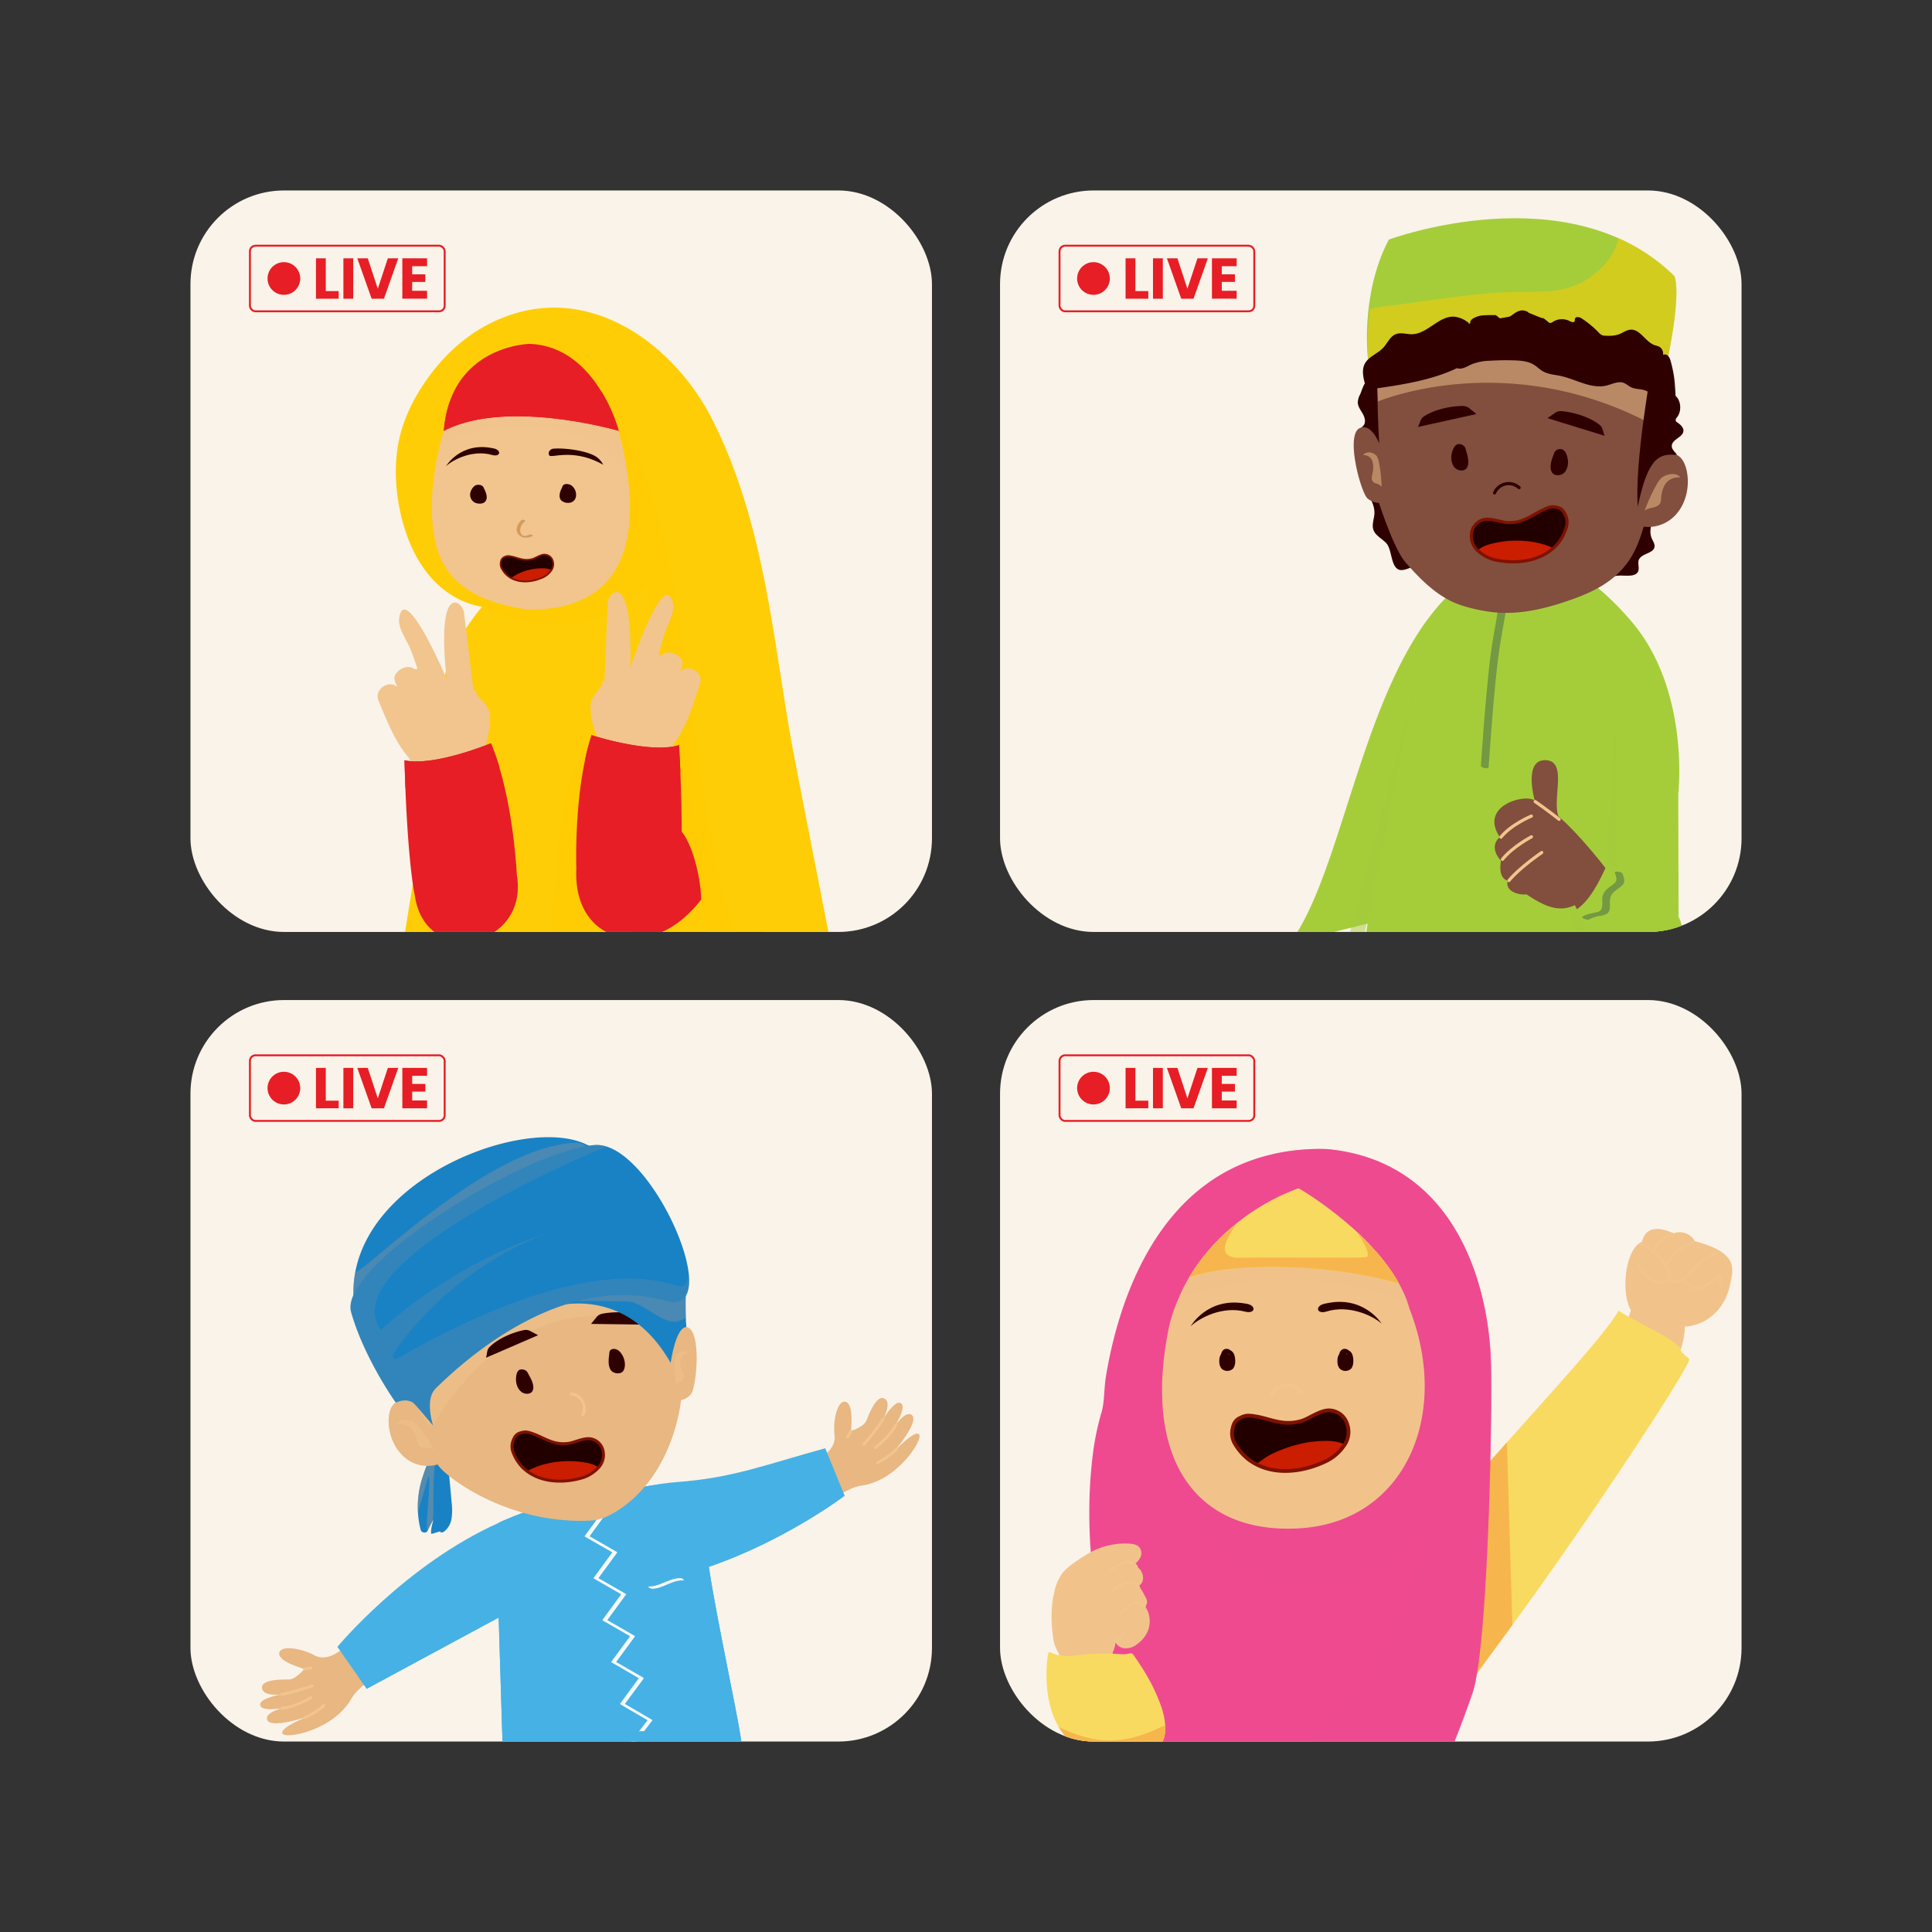 <svg xmlns="http://www.w3.org/2000/svg" xmlns:xlink="http://www.w3.org/1999/xlink" viewBox="0 0 1000 1000"><rect x="0" y="0" width="1000" height="1000" fill="#333333" stroke="none"/><defs><clipPath id="clip-path"><rect x="98.58" y="98.58" width="383.8" height="383.8" rx="48.48" style="fill:none"/></clipPath><clipPath id="clip-path-2"><rect x="517.62" y="517.62" width="383.8" height="383.8" rx="48.48" style="fill:none"/></clipPath><clipPath id="clip-path-3"><rect x="517.62" y="98.58" width="383.8" height="383.8" rx="48.48" style="fill:none"/></clipPath><clipPath id="clip-path-4"><path d="M860.84,196.61s-71.2-42.1-152.64-9.11c0,0-3.44-34.77,11.95-64,0,0,92.16-34.26,146.58,19.44C870.81,155.27,860.84,196.61,860.84,196.61Z" style="fill:none"/></clipPath><clipPath id="clip-path-5"><rect x="98.58" y="517.62" width="383.8" height="383.8" rx="48.48" style="fill:none"/></clipPath></defs><title>Design</title><g style="isolation:isolate"><g id="Layer_2" data-name="Layer 2"><rect x="98.58" y="98.58" width="383.8" height="383.8" rx="48.48" style="fill:#faf3e9"/><rect x="129.36" y="127.18" width="100.8" height="33.95" rx="2.89" style="fill:none;stroke:#e71e25;stroke-linecap:round;stroke-linejoin:round"/><path d="M168.63,150.67h6.67v3.93H163.54V133.7h5.09Z" style="fill:#e71e25"/><path d="M182.83,133.7v20.9h-5.09V133.7Z" style="fill:#e71e25"/><path d="M206.14,133.7l-7.41,20.9h-6.37l-7.42-20.9h5.42l5.18,15.78,5.21-15.78Z" style="fill:#e71e25"/><path d="M213.34,137.78V142h6.82v3.93h-6.82v4.58h7.71v4.08h-12.8V133.7h12.8v4.08Z" style="fill:#e71e25"/><circle cx="146.94" cy="144.15" r="8.46" style="fill:#e71e25"/><g style="clip-path:url(#clip-path)"><polygon points="396.87 484.27 381 461.57 333.86 484.27 396.87 484.27" style="fill:#1982c4"/><path d="M226.85,302.78a45.38,45.38,0,0,0,22.71,11.3S229,336.45,227.68,364.53c-.58,12.66-9.61,64.93-18.32,119.74h219.8c-8.81-45-18.68-95.13-20.55-106.19-9.11-54-14.13-108.81-39.22-159.55a121,121,0,0,0-12.46-20.06c-14.78-19.34-35.44-34.42-58.6-38.27-14-2.36-28.92-.54-44,6.86-15.47,7.6-27.91,20.12-37,34.79a85.43,85.43,0,0,0-9.53,20.84c-4,13.83-3.63,28.67-.53,42.73S216.39,293.11,226.85,302.78Z" style="fill:#ffcd05"/><path d="M381.83,484.27c-15.9-32.21-26.65-151.18-36.75-200.44-15.28-74.51-50.19-87.39-36.22-74.88s15.57,34.18,15.23,71.88-81,24.94-81,24.94l-7,3.59a43.72,43.72,0,0,0,13.49,4.72s49.74,27.61,85.6-10.81l12.37,99.11c-.42-.4-32.3-12.35-32.75-12.76-27.26-25.24-29,94.65-29,94.65l32.54-.06s14.93-103.7,40.87-41l7.05,41.07Z" style="fill:#ffcd05;opacity:0.5;mix-blend-mode:multiply"/><path d="M275,315.44a27.23,27.23,0,0,1-4.61-.38C234,308.94,226.06,291.45,224,272.18c-1.7-15.87,1.43-32.53,3.7-41.82,1.13-4.57,2-7.37,2-7.37,24.82-17.57,53.38-22.7,89.35-3.7A174.11,174.11,0,0,1,325.72,254C327.87,282.57,320.54,315.32,275,315.44Z" style="fill:#f1c58d"/><path d="M325.72,254c-1.15-10.14-2.08-15.26-17.53-24.75-21.38-13.11-66.7-8.55-80.51,1.1,1.13-4.57,2-7.37,2-7.37,24.82-17.57,53.38-22.7,89.35-3.7A174.11,174.11,0,0,1,325.72,254Z" style="fill:#f1c58d;opacity:0.5;mix-blend-mode:multiply"/><path d="M320.24,223s-57.81-16.94-90.5,0a60.18,60.18,0,0,1,3-15c10.29-29.51,41.35-30,41.35-30,18.17.65,29.92,12.83,37,24.37l.1.12A83,83,0,0,1,320.24,223Z" style="fill:#e71e25"/><path d="M290.84,252.48c-.93,1.86-2,4.77-.31,6.56a5.34,5.34,0,0,0,5.11,1c4-1.5,2.86-7.52-.47-9.1-1.16-.55-3.19-.73-3.93.58a7.28,7.28,0,0,0,.17,6.28c.7,1.1,2.53,2.11,3.79,1.26,1.95-1.33,1.16-4.48.1-6-.29-.42-2.76-1.15-2.75-.27l.05,4.22c0,.87,2.78,1.13,2.77.43l0-4.22-2.75-.28c1,1.45,1.72,4.13,0,5.44l1-.24-.35,0,1.33.35c-1.57-1-1.13-3.78-.86-5.28a12,12,0,0,0,.41-1.31l-.58-.12.38.41a9.63,9.63,0,0,1,1.41,2.47,4,4,0,0,1-.07,2.3,3.69,3.69,0,0,1-.78,1.34c-.33.3-1.17.8-1.63.43-.65-.53-.46-2.28-.31-3a11.14,11.14,0,0,1,1.07-2.74c.27-.53-2.36-1.26-2.78-.43Z" style="fill:#2e0000"/><path d="M247.91,253.22c.65,1.29,2.13,4.49.64,5.77-1.92,1.65-2.67-2.44-2.32-3.69A6.29,6.29,0,0,1,247.5,253a3.51,3.51,0,0,1,.37-.41c.34-.25.23-.38-.36-.38a6,6,0,0,0,.33,1.36,10.45,10.45,0,0,1,.17,2.62c0,.52-.38,2.36-1,2.42l1.88.4c-1.64-1.24-.89-3.91,0-5.28l-2.72-.44,0,4.22c0,.84,2.77,1,2.78.3l0-4.22c0-.8-2.35-1-2.72-.44-1.15,1.68-1.75,4.42,0,6a2.64,2.64,0,0,0,4-.77,7.66,7.66,0,0,0,.12-6c-.58-1.4-2.73-1.72-4-1.24-1.59.6-2.8,2.82-3,4.44a4.65,4.65,0,0,0,2.47,4.59c1.48.71,4.08.81,5.28-.51,1.64-1.81.47-4.73-.44-6.55-.37-.73-3.06-.69-2.72,0Z" style="fill:#2e0000"/><path d="M312.22,240.56a11.13,11.13,0,0,0-3.49-4.06c-4.83-3.31-16.75-4.78-22.43-4.25-1.32.12-3,1.75-2,3.44S296.64,231.76,312.22,240.56Z" style="fill:#2e0000"/><path d="M230.82,241.31s7.51-12.67,24-9.35c5.06.67,4.42,4.82-.16,3.52C245,232.71,234.85,237.59,230.82,241.31Z" style="fill:#2e0000"/><path d="M270.12,269.1c-2.24,1.8-3.88,5.15-1.62,7.65,1.91,2.1,5,1.81,7.32.62.37-.19-1.16-1-1.68-.73-1.1.57-2.6,1.14-3.78.4a3.4,3.4,0,0,1-1.11-2.72,5.88,5.88,0,0,1,2.55-4.49c.39-.32-1.24-1.09-1.68-.73Z" style="fill:#d39b5e"/><path d="M285.46,295.07a1.91,1.91,0,0,1-.28.4,14.08,14.08,0,0,1-4.34,3.5,17.11,17.11,0,0,1-4.29,1.61,15.24,15.24,0,0,1-2.4.34h-.07c-3.46.13-6.69-.07-9.81-1.56a9.28,9.28,0,0,1-4.53-5,5.26,5.26,0,0,1-.52-3.41,2.94,2.94,0,0,1,1.81-2.39,5,5,0,0,1,4.08-.41c3.18.73,6.55,2.58,10.34,1.21,2-.71,4-2.22,6.25-2.31a4.54,4.54,0,0,1,4.37,3.23C286.72,292,286.19,293.5,285.46,295.07Z" style="fill:#200"/><path d="M285.41,295.09c.14.07-.16.26-.25.39a13.82,13.82,0,0,1-4.32,3.49,17.71,17.71,0,0,1-4.3,1.62c-.26.07-.45.05-.77.11s-1.34.17-1.56.21l-.12,0a21.23,21.23,0,0,1-9.84-1.53,2.85,2.85,0,0,0,.35-.17,24.25,24.25,0,0,1,4-2.43,28.77,28.77,0,0,1,13.25-2.61A9.5,9.5,0,0,1,285.41,295.09Z" style="fill:#cb1d00"/><path d="M261.07,288.33a3.21,3.21,0,0,0-1.84,2.62,4.78,4.78,0,0,0,.54,3.43c4.2,7.43,13.31,8,21,4.59a10.74,10.74,0,0,0,4.41-3.53,5.47,5.47,0,0,0,.92-5.13,4.53,4.53,0,0,0-4.33-3.25c-2.1.05-4.54,1.83-6.19,2.29-4.23,1.19-7.08-.47-10.41-1.2C263,287.68,262.37,287.72,261.07,288.33Z" style="fill:none;stroke:#7e1200;stroke-miterlimit:10;stroke-width:0.868px"/><path d="M351.78,348.09c.83-1.83,1.64-3.67,1.4-5.72-1.06-3-4.8-5.05-8-4.58a5.45,5.45,0,0,0-2.82,1.29c-.27.5-.51,1-.73,1.52-.21-.72-.41-1.44-.59-2.16.77-3,1.58-6,2.39-8.94,1.46-5.31,6.06-11.95,4.83-17.35-4.19-18.33-20.54,28.69-22,33.59,1.51-53.2-12.19-38.9-11.69-33.24-.43,8.41-.71,16.84-1.06,25.24-.19,4.66-.4,9.31-.66,13.94,0,.28,0,.55,0,.83-1.57,3.32-4.86,6-6.38,9.45a8.85,8.85,0,0,0-.82,3.72c.23,7.21,2,15,6.7,20.67l.3.35.51,1.58a2.29,2.29,0,0,0,1.62,1.34l.22,0,1,.11,4.1.47,11,1.26.23,0,9.69,1.11h0a6.78,6.78,0,0,0,6-2.52,28.49,28.49,0,0,0,1.51-4.12c.1-.35.19-.71.28-1.07,6.84-9.08,10.12-20.74,13.65-31.5C364,347.09,355,343.22,351.78,348.09Z" style="fill:#f1c58d"/><path d="M312.11,353.51s24.06-10.51,24.68-4.45-11.11,13.76-20.8,18.2" style="fill:none;stroke:#f1c58d;stroke-linecap:round;stroke-linejoin:round;stroke-width:1.475px;mix-blend-mode:multiply"/><path d="M333.27,357.78s3.41,18.92,18.53-10" style="fill:none;stroke:#f1c58d;stroke-linecap:round;stroke-linejoin:round;stroke-width:1.475px;mix-blend-mode:multiply"/><path d="M337.88,349.06a80,80,0,0,0,4.12-9.18" style="fill:none;stroke:#f1c58d;stroke-linecap:round;stroke-linejoin:round;stroke-width:1.475px;mix-blend-mode:multiply"/><path d="M343.6,363.8s3,15.5,17.6-11.75" style="fill:none;stroke:#f1c58d;stroke-linecap:round;stroke-linejoin:round;stroke-width:1.475px;mix-blend-mode:multiply"/><path d="M320.24,223s-57.81-16.94-90.5,0a60.18,60.18,0,0,1,3-15c3.8,1.25,11.71,2.43,27.84,2.67,52.35.82,50.52-8.27,50.52-8.27l.1.12A83,83,0,0,1,320.24,223Z" style="fill:#e71e25;mix-blend-mode:multiply"/><path d="M362.93,465.52s-13.78,19.43-31.32,19.1,20.55-54.95,20.55-54.95,4,3.83,7.34,15.24A85.56,85.56,0,0,1,362.93,465.52Z" style="fill:#ff595e"/><path d="M362.93,465.52s-13.78,19.43-31.32,19.1,20.55-54.95,20.55-54.95,4,3.83,7.34,15.24A85.56,85.56,0,0,1,362.93,465.52Z" style="fill:#e71e25;mix-blend-mode:multiply"/><path d="M351.81,455.69c0,40.73-55.81,40.15-53.49-6.11,0,0-1.11-29.74,4.47-56.13a116.06,116.06,0,0,1,3.41-12.94s30.23,9.84,45.28,5.17c.27,5,.48,9.76.68,14.16C353.89,442.33,351.81,455.69,351.81,455.69Z" style="fill:#e71e25"/><path d="M352.16,399.84c-16.92,5.37-40.42-2.78-49.37-6.39a116.06,116.06,0,0,1,3.41-12.94s30.23,9.84,45.28,5.17C351.75,390.72,352,395.44,352.16,399.84Z" style="fill:#e71e25;mix-blend-mode:multiply"/><path d="M195.75,362.24c4.38,10.43,8.6,21.79,16.14,30.3.12.35.24.7.37,1a28.76,28.76,0,0,0,1.83,4,6.8,6.8,0,0,0,6.23,2h0l9.56-1.88.23,0,10.91-2.14,4.05-.8.95-.19a.79.79,0,0,0,.22-.06,2.24,2.24,0,0,0,1.5-1.46l.39-1.62.27-.37c4.23-6,5.37-13.94,5-21.14a8.71,8.71,0,0,0-1.11-3.64c-1.8-3.3-5.29-5.73-7.12-8.91,0-.27-.07-.55-.11-.82-.63-4.6-1.21-9.22-1.78-13.85-1-8.34-2-16.72-3.08-25.07.05-5.68-14.76-18.84-9,34.08-1.81-4.78-21.89-50.33-24.59-31.72-.79,5.48,4.32,11.73,6.21,16.91,1.05,2.9,2.1,5.8,3.1,8.71-.12.74-.26,1.47-.41,2.2a15.34,15.34,0,0,0-.86-1.45,5.31,5.31,0,0,0-2.91-1.06c-3.23-.21-6.79,2.12-7.61,5.21-.07,2.06.89,3.82,1.86,5.59C202.43,351.46,193.77,356.05,195.75,362.24Z" style="fill:#f1c58d"/><path d="M246,358.27s-24.83-8.54-25-2.46,12.18,12.83,22.2,16.47" style="fill:none;stroke:#f1c58d;stroke-linecap:round;stroke-linejoin:round;stroke-width:1.475px;mix-blend-mode:multiply"/><path d="M225.29,364.22s-.52,20.42-19.27-8.51" style="fill:none;stroke:#f1c58d;stroke-linecap:round;stroke-linejoin:round;stroke-width:1.475px;mix-blend-mode:multiply"/><path d="M220,355.9a78.85,78.85,0,0,1-4.85-8.82" style="fill:none;stroke:#f1c58d;stroke-linecap:round;stroke-linejoin:round;stroke-width:1.475px;mix-blend-mode:multiply"/><path d="M215.48,371.05s-3.94,20-18.49-10.29" style="fill:none;stroke:#f1c58d;stroke-linecap:round;stroke-linejoin:round;stroke-width:1.475px;mix-blend-mode:multiply"/><path d="M214.68,463.3c5.32,38.6,59.3,27.35,52.83-10.38,0,0-1.29-29.73-9-55.59a112.87,112.87,0,0,0-4.44-12.62s-29.34,12.23-44.72,8.79c.14,5.05.31,9.76.46,14.17C211.53,450.16,214.68,463.3,214.68,463.3Z" style="fill:#e71e25"/><path d="M209.84,407.67c17.3,4,40.07-6,48.7-10.34a112.87,112.87,0,0,0-4.44-12.62s-29.34,12.23-44.72,8.79C209.52,398.55,209.69,403.26,209.84,407.67Z" style="fill:#e71e25;mix-blend-mode:multiply"/></g><rect x="517.62" y="98.58" width="383.8" height="383.8" rx="48.48" style="fill:#faf3e9"/><rect x="548.41" y="127.18" width="100.8" height="33.95" rx="2.89" style="fill:none;stroke:#e71e25;stroke-linecap:round;stroke-linejoin:round"/><path d="M587.68,150.67h6.67v3.93H582.59V133.7h5.09Z" style="fill:#e71e25"/><path d="M601.88,133.7v20.9h-5.09V133.7Z" style="fill:#e71e25"/><path d="M625.18,133.7l-7.41,20.9H611.4L604,133.7h5.42l5.18,15.78,5.21-15.78Z" style="fill:#e71e25"/><path d="M632.39,137.78V142h6.81v3.93h-6.81v4.58h7.71v4.08H627.3V133.7h12.8v4.08Z" style="fill:#e71e25"/><circle cx="565.98" cy="144.15" r="8.46" style="fill:#e71e25"/><rect x="517.62" y="517.62" width="383.8" height="383.8" rx="48.48" style="fill:#faf3e9"/><rect x="548.41" y="546.22" width="100.8" height="33.95" rx="2.89" style="fill:none;stroke:#e71e25;stroke-linecap:round;stroke-linejoin:round"/><path d="M587.68,569.71h6.67v3.93H582.59V552.75h5.09Z" style="fill:#e71e25"/><path d="M601.88,552.75v20.89h-5.09V552.75Z" style="fill:#e71e25"/><path d="M625.18,552.75l-7.41,20.89H611.4L604,552.75h5.42l5.18,15.77,5.21-15.77Z" style="fill:#e71e25"/><path d="M632.39,556.83v4.22h6.81V565h-6.81v4.59h7.71v4.07H627.3V552.75h12.8v4.08Z" style="fill:#e71e25"/><circle cx="565.98" cy="563.2" r="8.46" style="fill:#e71e25"/><rect x="98.58" y="517.62" width="383.8" height="383.8" rx="48.48" style="fill:#faf3e9"/><rect x="129.36" y="546.22" width="100.8" height="33.95" rx="2.89" style="fill:none;stroke:#e71e25;stroke-linecap:round;stroke-linejoin:round"/><path d="M168.63,569.71h6.67v3.93H163.54V552.75h5.09Z" style="fill:#e71e25"/><path d="M182.83,552.75v20.89h-5.09V552.75Z" style="fill:#e71e25"/><path d="M206.14,552.75l-7.41,20.89h-6.37l-7.42-20.89h5.42l5.18,15.77,5.21-15.77Z" style="fill:#e71e25"/><path d="M213.34,556.83v4.22h6.82V565h-6.82v4.59h7.71v4.07h-12.8V552.75h12.8v4.08Z" style="fill:#e71e25"/><circle cx="146.94" cy="563.2" r="8.46" style="fill:#e71e25"/><path d="M227.32,719.37l-1.49,1.46a3,3,0,0,0-1,1s0,0,0,0c-4.9,5.61-1.18,17.6-.89,18.54-1-1-7.81-9.35-9.95-11.42Z" style="fill:#919598"/><g style="clip-path:url(#clip-path-2)"><path d="M877.21,642.42a8.82,8.82,0,0,0-11.08-4s-13.48-7.48-16.26,4.38c-8.59,3.29-11.13,26-5.72,35.48-3.9,11.45-15.25,43.28-24.9,55.5-11.86,15,12.39,27.52,12.39,27.52s40.06-48,40.47-74.69c11.53-.52,21-9.53,23.35-21.63C897,657.25,900.67,648.57,877.21,642.42Z" style="fill:#f1c38b"/><path d="M855.31,648.21a32.83,32.83,0,0,1,4.52-5.86,20.61,20.61,0,0,1,5.59-3.68" style="fill:none;stroke:#f1c58d;stroke-linecap:round;stroke-linejoin:round;stroke-width:1.475px;mix-blend-mode:multiply"/><path d="M849.52,643.79a32.62,32.62,0,0,1,6.18,4.09c1.45,1.15,10.72,9.76,8.21,13.91,0,0-7.75,7.49-15.8-7.21" style="fill:none;stroke:#f1c58d;stroke-linecap:round;stroke-linejoin:round;stroke-width:1.475px;mix-blend-mode:multiply"/><path d="M862.9,654a33.48,33.48,0,0,1,4.52-5.87c1.26-1.36,7.46-4.53,9.14-5.3" style="fill:none;stroke:#f1c58d;stroke-linecap:round;stroke-linejoin:round;stroke-width:1.475px;mix-blend-mode:multiply"/><path d="M863.91,661.79c6.85,5.15,12.59-5.11,14.46-7.14,1.26-1.36,8.52-5.42,10.21-6.19" style="fill:none;stroke:#f1c58d;stroke-linecap:round;stroke-linejoin:round;stroke-width:1.475px;mix-blend-mode:multiply"/><path d="M890.85,665.82a15.66,15.66,0,0,0-.23-3.06,5.1,5.1,0,0,0-1.41-2.68s-9.7,12.48-17.21,3.21" style="fill:none;stroke:#f1c58d;stroke-linecap:round;stroke-linejoin:round;stroke-width:1.475px;mix-blend-mode:multiply"/><path d="M782.8,841.08C770,858.6,758.62,874,751.24,884c-5.15,7-8.37,11.35-8.83,12-1.29,1.88-4.92-1.42-8.89-8-10.67-17.74-23.72-59.37,0-88.38,9.86-12,27.86-32.14,46.47-53.07,26.51-29.86,50.69-55.93,57.82-68.16,5,3.7,22.45,11.9,27.3,15.51,9.26,6.9.39,2.06,9.21,9.52C876.33,705.09,822.1,787.52,782.8,841.08Z" style="fill:#f9da60"/><path d="M782.8,841.08C770,858.6,758.62,874,751.24,884l-17.72,4c-10.67-17.74-23.72-59.37,0-88.38,9.86-12,27.86-32.14,46.47-53.07Z" style="fill:#f7b64d"/><path d="M762.12,876.44c-67.51,194.67-135.3,90.35-163.83,29.47-8.94-19.09-14-33.92-14-33.92-19-27.81-23-78.67-19.14-114.82.05-.65.12-1.3.22-1.93a136.79,136.79,0,0,1,4.71-24c1.68-5.41,1.25-12.17,2.4-19.16,7-41.83,28.15-101.73,86.54-114.75a111.1,111.1,0,0,1,28-2.55c62.45,5.94,82.35,63.36,84.59,107.2l0,.53C772.68,724.5,770.44,852.45,762.12,876.44Z" style="fill:#ef4a90"/><path d="M762.12,876.44c-67.51,194.67-135.3,90.35-163.83,29.47a102,102,0,0,1,12.26,4.63C700.3,950.3,740.85,791,740.85,791s-86.41,88-134.24-36c0-.65.19-9.76.28-10.38C696.36,840.38,716.94,752,716.94,752,751,728.25,684.7,632.05,659,597.3a111.1,111.1,0,0,1,28-2.55c62.45,5.94,82.35,63.36,84.59,107.2l0,.53C772.68,724.5,770.44,852.45,762.12,876.44Z" style="fill:#ef4a90;opacity:0.5;mix-blend-mode:multiply"/><path d="M673.43,791c-54,3.7-82.58-35.35-68.29-104.51a73.24,73.24,0,0,1,2.93-9.68c.76-2,1.56-4,2.48-5.94a85.29,85.29,0,0,1,4.92-9.58,96.27,96.27,0,0,1,5.36-8.1,105.38,105.38,0,0,1,19.45-20.08c.07,0,.07,0,.07,0a112.1,112.1,0,0,1,31.78-17.94,1.42,1.42,0,0,1,.39.2,4.52,4.52,0,0,1,.6.36,6.71,6.71,0,0,1,.82.43,197,197,0,0,1,28,21.21c3.21,3,6.44,6.24,9.52,9.68,1.75,1.91,3.43,3.93,5,6a88.21,88.21,0,0,1,7.6,11.33,60.44,60.44,0,0,1,4.42,9.71c.4,1,.73,2.08,1,3.14,0,.06.06.1.06.16C751,732.06,727.43,787.26,673.43,791Z" style="fill:#f1c38b"/><path d="M728.54,674c-67.8-23.6-102-4.33-118-3.2a85.29,85.29,0,0,1,4.92-9.58,96.27,96.27,0,0,1,5.36-8.1L711.47,647c1.75,1.91,3.43,3.93,5,6a88.21,88.21,0,0,1,7.6,11.33A60.44,60.44,0,0,1,728.54,674Z" style="fill:#f1c38b;opacity:0.5;mix-blend-mode:multiply"/><path d="M724.11,664.32c-37.6-10.73-87.41-10.94-108.65-3.06a102.75,102.75,0,0,1,24.83-28.17.06.06,0,0,0,.05-.06,112.42,112.42,0,0,1,31.77-17.94,2.3,2.3,0,0,1,.43.21c.16.1.37.2.58.35a6.18,6.18,0,0,1,.81.46,191.61,191.61,0,0,1,28,21.19A134.46,134.46,0,0,1,716.52,653,84.71,84.71,0,0,1,724.11,664.32Z" style="fill:#f9da60"/><path d="M724.11,664.32c-37.6-10.73-87.41-10.94-108.65-3.06a102.75,102.75,0,0,1,24.83-28.17C635.8,639.73,628,651.2,641.92,651c20.94-.28,59.24.22,65.09-.29,2.64-.23-.41-7-5-13.45A134.46,134.46,0,0,1,716.52,653,84.71,84.71,0,0,1,724.11,664.32Z" style="fill:#f7b64d"/><path d="M616.29,686.48s8.57-15.25,28.28-11.76c6,.65,5.37,5.6-.1,4.18C632.86,675.89,621,682,616.29,686.48Z" style="fill:#2e0000"/><path d="M715.13,685.09s-9.27-14.83-28.8-10.43c-6,.92-5.1,5.84.29,4.17C698.08,675.28,710.24,680.78,715.13,685.09Z" style="fill:#2e0000"/><path d="M696.19,747.6a5.69,5.69,0,0,1-.61.9,31.16,31.16,0,0,1-9.42,8,38.76,38.76,0,0,1-9.43,3.8,35.62,35.62,0,0,1-5.31.87l-.15,0c-7.64.45-14.81.16-21.79-3-5.22-2.34-8-6.16-10.29-10.85-1.12-2.31-1.93-5.1-1.33-7.53s1-4,3.88-5.38,4.42-2.07,9-1.12c7.08,1.45,14.64,5.39,23,2.16,4.32-1.68,8.79-5.13,13.74-5.44s8.32,3.12,9.84,6.92S697.71,744.09,696.19,747.6Z" style="fill:#200"/><path d="M696.06,747.64c.33.15-.33.59-.53.88a30.35,30.35,0,0,1-9.38,8,38.3,38.3,0,0,1-9.44,3.81c-.58.17-1,.13-1.7.28s-3,.46-3.44.55l-.26,0c-7.82.61-14.68,0-21.87-2.87a6.61,6.61,0,0,0,.75-.4c2.91-2,5.26-4,8.65-5.58,9.19-4.24,18.74-6.8,29.21-6.47A21.33,21.33,0,0,1,696.06,747.64Z" style="fill:#cb1d00"/><path d="M641.81,733.92c-2.85,1.41-3.41,3.46-3.93,5.91a10.54,10.54,0,0,0,1.37,7.57c9.67,16.23,29.89,17,46.65,9.09a23.83,23.83,0,0,0,9.59-8A12.15,12.15,0,0,0,697.27,737a10,10,0,0,0-9.77-7c-4.64.22-10,4.28-13.59,5.39-9.3,2.85-15.69-.69-23.11-2.13C646,732.4,644.66,732.52,641.81,733.92Z" style="fill:none;stroke:#7e1200;stroke-miterlimit:10;stroke-width:1.923px"/><path d="M673.43,720.56a9,9,0,0,0-7.94-3.65A10,10,0,0,0,658,722" style="fill:none;stroke:#f1c58d;stroke-linecap:round;stroke-linejoin:round;stroke-width:2.11px;mix-blend-mode:multiply"/><path d="M592.48,831.56c1.35-.75,1.55-2.72.84-4.08s-2.8-5.7-4.09-6.54c4.45-2.47,2.28-9.57-2.65-10.91a9.31,9.31,0,0,0,3.72-4,5,5,0,0,0-.64-5.23c-1.23-1.35-3.21-1.68-5-1.8A37.82,37.82,0,0,0,565,803.14a72.25,72.25,0,0,0-6.92,4.27c-3.06,2.05-6.17,4.18-8.37,7.13a24.44,24.44,0,0,0-3.78,8.55c-2.16,8.33-2,17.13-.66,25.65.64,4.16,2.88,6.83,4.13,10.54,1.37,4.08.6,11.41,3.38,15.54,7.83,11.7,27.76,8.21,33.37,4.11-1.06-3.83-8.62-19.89-10.28-23.49a16.57,16.57,0,0,0,1.53-5.31h0c2.38,4.22,7.64,3.32,10.26,1.56C599.12,844,594.39,832.77,592.48,831.56Z" style="fill:#f1c38b"/><path d="M592.48,831.56c-4.43-6.07-10.65,2.48-12.74,3.71" style="fill:none;stroke:#f1c58d;stroke-linecap:round;stroke-linejoin:round;stroke-width:1.292px;mix-blend-mode:multiply"/><path d="M581.33,845.55c-1,3.27-2.53,3.29-4.64,4" style="fill:none;stroke:#f1c58d;stroke-linecap:round;stroke-linejoin:round;stroke-width:1.292px;mix-blend-mode:multiply"/><path d="M589.43,821.44c-4.42-6.07-11.85,1.07-13.94,2.29" style="fill:none;stroke:#f1c58d;stroke-linecap:round;stroke-linejoin:round;stroke-width:1.292px;mix-blend-mode:multiply"/><path d="M588.31,810.86c-4.43-6.06-11.86,1.08-13.95,2.3" style="fill:none;stroke:#f1c58d;stroke-linecap:round;stroke-linejoin:round;stroke-width:1.292px;mix-blend-mode:multiply"/><path d="M601.51,902.08c-3.87,7.5-13.68,8.61-21.18,8.46-17.25-.31-27-7.54-32.35-16.68v0c-9.57-16.23-5.43-38.39-5.43-38.39l.84-.41a18.5,18.5,0,0,0,9.52,2.09c3.29,0,6.56-.6,9.83-.91a129.84,129.84,0,0,1,17.31-.05,24.12,24.12,0,0,0,2.69,0c.84-.05,1.82-.46,2.62-.44s.72.12,1.18.65.81,1.16,1.2,1.71c1.25,1.78,2.43,3.61,3.58,5.43a96.08,96.08,0,0,1,9.54,19.21,40.84,40.84,0,0,1,2.26,10.12A17,17,0,0,1,601.51,902.08Z" style="fill:#f9da60"/><path d="M694.76,699.45c-.16,3-.61,5.92.46,8.78.22.59,1.63.82,2.13.57,2.79-1.4,3-5.52,2-8.13-.9-2.36-4.15-3.69-5.66-1.1-1,1.8-1.66,6.06.65,7.19,2.53,1.25,3.88-.74,3.79-3.09-.09-2.06-1.37-3.85-3.66-3.45-1.7.29-2.14,2.29-2.22,3.76-.09,1.72.24,3.86,1.78,4.9a4.3,4.3,0,0,0,5.26-.41c1.54-1.73,1.41-5.25.7-7.28a4.1,4.1,0,0,0-5.52-2.4c-.79.3,1.33,1.13,1.93.9,2-.78,1.94,6.87.53,8.2a2.27,2.27,0,0,1-1,.55c-.44.09,0,.28-.39-.16a4.13,4.13,0,0,1-.78-1.81,7.29,7.29,0,0,1,.22-4c.2-.51.75-.85.92-1.24-.7-.28-.87-.22-.51.19a2.78,2.78,0,0,1,.16.4,4.7,4.7,0,0,1,.23,1.33,5.21,5.21,0,0,1-.08,1.37c0,.25-.5,1.08-.47,1.24-.31.25-.19.31.36.2a2.8,2.8,0,0,1-.23-.63c0-.58-.17-1.2-.15-1.8a8.11,8.11,0,0,1,.4-2.49c.09-.27.73-1.94,1.24-1.82-.33-.08.37,1.73.41,1.86.56,2.14.38,5.67-1.88,6.8l2.12.56c-1-2.77-.58-5.64-.43-8.51,0-.74-2.32-1.1-2.35-.5Z" style="fill:#2e0000"/><path d="M633.57,699.45c-.16,3-.61,5.92.46,8.78.22.59,1.62.82,2.13.57,2.79-1.4,3.05-5.52,2.05-8.13-.9-2.36-4.15-3.69-5.66-1.1-1,1.8-1.66,6.06.65,7.19,2.53,1.25,3.88-.74,3.78-3.09-.08-2.06-1.36-3.85-3.65-3.45-1.7.29-2.14,2.29-2.22,3.76-.09,1.72.23,3.86,1.77,4.9a4.32,4.32,0,0,0,5.27-.41c1.54-1.73,1.41-5.25.69-7.28a4.09,4.09,0,0,0-5.51-2.4c-.79.3,1.33,1.13,1.93.9,2-.78,1.94,6.87.53,8.2a2.27,2.27,0,0,1-1,.55c-.45.09,0,.28-.39-.16a3.92,3.92,0,0,1-.78-1.81,7.19,7.19,0,0,1,.22-4c.2-.51.75-.85.92-1.24-.7-.28-.87-.22-.51.19a2.78,2.78,0,0,1,.16.4,4.7,4.7,0,0,1,.23,1.33,5.68,5.68,0,0,1-.08,1.37c0,.25-.5,1.08-.47,1.24-.31.25-.19.31.36.2a3.41,3.41,0,0,1-.24-.63c0-.58-.16-1.2-.14-1.8a8.11,8.11,0,0,1,.4-2.49c.09-.27.73-1.94,1.24-1.82-.33-.08.37,1.73.41,1.86.56,2.14.37,5.67-1.88,6.8l2.12.56c-1-2.77-.58-5.64-.43-8.51,0-.74-2.32-1.1-2.35-.5Z" style="fill:#2e0000"/><path d="M603.12,892.88a17,17,0,0,1-1.61,9.2c-3.87,7.5-13.68,8.61-21.18,8.46-17.25-.31-27-7.54-32.35-16.68v0C567.36,903.1,581.7,903.57,603.12,892.88Z" style="fill:#f7b64d"/></g><g style="clip-path:url(#clip-path-3)"><path d="M868.67,411s6.28-54-24.49-89.64c-14.06-16.3-39.91-41.46-70-29.57-66,26.06-74,152.53-106.34,196.09l40-9.77-10.92,77.77-2.7,19.29C730.67,593.67,774,599.08,815.76,592c2.09-.32,4.14-.69,6.14-1.14s4.14-.86,6.15-1.31c3.23-.74,6.39-1.56,9.5-2.42l18-89.8,2.3-11.45a44.84,44.84,0,0,0,11-6.16Z" style="fill:#a5cd3a"/><polygon points="702.72 500.85 695.19 496.05 734.09 347.97 702.72 500.85" style="fill:#a5cd3a;opacity:0.5;mix-blend-mode:multiply"/><g style="mix-blend-mode:multiply"><path d="M777.13,298.8c-.24,10.28-2.37,20.35-4.11,30.45-1.27,7.33-2.13,14.72-2.87,22.13-1.5,14.94-2.59,29.92-3.64,44.89-.09,1.25,3.93,1.91,4,.86,1.05-15,2.13-29.95,3.63-44.89.74-7.41,1.61-14.8,2.88-22.14,1.74-10.1,3.87-20.16,4.11-30.44,0-1.28-4-1.86-4-.86Z" style="fill:#739942"/></g><path d="M694.18,575.16C730.67,593.67,774,599.08,815.76,592c2.09-.32,4.14-.69,6.14-1.14s4.14-.86,6.15-1.31c3.23-.74,6.38-1.56,9.5-2.42l18-89.8-18.42-45.48-.32-86.12-8,116.86L810.31,457s14,89.18,13.23,97.89c-2.45,27.11-77,30.31-126.66,1Z" style="fill:#a5cd3a;opacity:0.5;mix-blend-mode:multiply"/><path d="M794.52,414.86s-6.54-22.19,5.79-21.39,1,24.46,7.86,31.62" style="fill:#824e3e"/><path d="M835.77,455.59s-30.66-42.29-45.51-42.29c-8.85,0-22.72,6.8-14,19.93-6.17,5.7.66,12.28.66,12.28s-2,8.68,3.4,10.36c-1.37,6.07,6.72,7.53,9.85,7.07,11.72,8,18.16,8.63,25,5.58,0,0,2.28,5.16,3.52,5.61S842.4,472.94,835.77,455.59Z" style="fill:#824e3e"/><path d="M792.63,422.41s-10.4,4.29-15.75,10.89" style="fill:none;stroke:#f1c58d;stroke-linecap:round;stroke-linejoin:round;stroke-width:1.638px;mix-blend-mode:multiply"/><path d="M807,424.07s-6.47-5.1-12.43-9.21" style="fill:none;stroke:#f1c58d;stroke-linecap:round;stroke-linejoin:round;stroke-width:1.638px;mix-blend-mode:multiply"/><path d="M792.67,433.14s-9.64,5-15,11.64" style="fill:none;stroke:#f1c58d;stroke-linecap:round;stroke-linejoin:round;stroke-width:1.638px;mix-blend-mode:multiply"/><path d="M798,441.26s-11.61,7.93-17,14.53" style="fill:none;stroke:#f1c58d;stroke-linecap:round;stroke-linejoin:round;stroke-width:1.638px;mix-blend-mode:multiply"/><path d="M814.89,471.42l19.2,25.86c8.08,7.26,29,2.17,34.37-7.31,5.2-9.25,4.52-23.62-36.45-43C828.27,455.54,822.56,467.18,814.89,471.42Z" style="fill:#a5cd3a"/><g style="mix-blend-mode:multiply"><path d="M835.88,451.87c.88,2.44,1.5,4.17-.87,5.86s-4.67,3.15-5.49,6c-.77,2.71,1.13,7.2-2.46,8.26-2.67.78-5.3.92-7.78,2.32-1.37.77,2.3,2.14,3.26,1.59a17.52,17.52,0,0,1,5.13-1.76,13.2,13.2,0,0,0,3.78-1c2.79-1.55,1.51-5.24,1.92-7.78.62-3.89,3.89-4.72,6.31-7.12,1.78-1.78.89-3.9.15-6-.41-1.13-4.33-1.53-4-.46Z" style="fill:#739942"/></g><path d="M825.6,297.87c.69,1.32,2.06,2.06,4.53,1.71,2-.3,4-1.14,6-1.46,2.57-.42,5.21,0,7.81-.2,1.44-.12,3-.55,3.77-1.79,1.12-1.84-.23-4.34.55-6.35,1.33-3.44,7.67-3.17,8.12-6.83.17-1.37-.67-2.63-1.25-3.88-1.83-3.91-.28-7,.18-10.84.12-1.08-.81-11.4-.23-11.63-3.12,1.23-11.58-2.39-14.76-3.23-1-.26-8.84,16.45-9.38,17.68a68.46,68.46,0,0,0-5,16.55C825.43,290.65,824.27,295.33,825.6,297.87Z" style="fill:#2e0000"/><path d="M738.43,287.69c-1.2-15.21-2.46-30.7-8.21-44.82-2.07-5.1-4.75-10.08-5.41-15.54a9,9,0,0,0-.48-2.42,7.27,7.27,0,0,0-.84-1.42c-.25-15.51-1.83-28.39-1.73-29.46-3.29.87-6.41,2.28-9.74,3-1.11.25-3.72-.07-4.59.38l-.13.11-.17-.22-.14-.05c0,.16,0,.36,0,.54-1.33,1.3-2.29,4.84-3,6.35a9.68,9.68,0,0,0-1.2,4.16c.05,2.19,1.53,4,2.61,5.93s1.71,4.5.25,6.13c-.56.62-1.43,1.17-1.37,2a2.06,2.06,0,0,0,.75,1.23l1.82,1.84c0,2.2,0,3.58,0,3.58a11.83,11.83,0,0,1,3.45.1A3.38,3.38,0,0,1,711,231c0,1.4-1.09,2.52-2.08,3.51-2.46,2.45-4.75,5.37-5.18,8.81-1,8,8,14.39,7.66,22.42-.12,2.83-1.44,5.72-.55,8.41,1,3.07,4.37,4.56,6.6,6.9,3,3.1,2.37,11.37,6.06,13.55,3.1,1.83,8.69-2.27,12.22-3a2.85,2.85,0,0,0,2.66-3.88Z" style="fill:#2e0000"/><path d="M703.69,221.65c5.84-2.92,10,7.33,10.17,7.9-.21-4.36-.64-13.34-.75-17.72s-.21-8.72-.2-13.07c0-1.37,0-2.71,0-4.09,0-3,.14-6.29,2-8.61,2.38-2.94,6.58-3.09,10.25-3,2.09.06,4.15.08,6.25.14,41.48,1,83.31,3.24,123.06,15.3,1.28.38,2.53.76,3.82,1.18a20.31,20.31,0,0,1,5.92,2.69l-1.86-.43c-.44,12.66-4.32,25.23-6.47,37.73,1.65-4.23,9.57-6.18,13-3.63,2.2,1.62,3.42,4.45,4.07,7.25,1.83,7.92-.15,17-5.28,22.8a19.23,19.23,0,0,1-15.62,6.62c-.42,0-.84-.07-1.26-.12-1.77,5.91-3.85,11.73-7.16,16.83-7,10.72-17.46,16.3-29.08,20.51-13.16,4.74-27.09,8.42-41.21,7a85.3,85.3,0,0,1-16.51-3.49c-11.85-3.63-21.17-13-29.34-22.36-6.1-7-13.73-30.81-13.73-30.81s-2.53.3-5.75-2.12C704.44,255.49,696.29,225.35,703.69,221.65Z" style="fill:#824e3e"/><path d="M712.91,198.76c0,4.35.21,4.72.31,9.07,0,0,64.24-27.35,138,9.81,3.43,1.72,8,3.85,8.42-2,.37-4.76-.52-13.8-3.81-16.22-.45-.32-.9-.64-1.38-1-26.92-18.57-66.07-19.66-98.74-19.07-8.25.14-16.71.74-24.32,3.77a23,23,0,0,0-2.24.93,37.28,37.28,0,0,0-14.83,12.44A25.65,25.65,0,0,0,712.91,198.76Z" style="fill:#f1c58d;opacity:0.5;mix-blend-mode:multiply"/><path d="M861,252.49a15.43,15.43,0,0,0-1.09,4.18c-.18,1.23,0,2.61-.59,3.73-.72,1.36-2.32,2-3.82,2.32s-3.1.63-4.24,1.65a86.37,86.37,0,0,1,6.13-13.46,14.34,14.34,0,0,1,2.4-3.37c2.24-2.15,7.76-3.34,9.9-.48C863.43,246.86,861.66,250.94,861,252.49Z" style="fill:#f1c58d;opacity:0.5;mix-blend-mode:multiply"/><path d="M847.71,262.3c5.73-28.07,12.51-27.11,20.3-26.88-.93-1.54-2.88-2.72-2.68-4.83.32-3.33,5.83-4.24,6-7.57.11-1.91-1.66-3.33-3.23-4.41a1.9,1.9,0,0,1-.67-.65c-.38-.74.26-1.55.75-2.2,2.5-3.29,1.92-9.62-2.05-11.61-1.91-1-4.83-1-6.92-1.66s-4.06-1.46-6.15-2C853.21,201.93,846.22,240.27,847.71,262.3Z" style="fill:#2e0000"/><path d="M860.84,196.61s-71.2-42.1-152.64-9.11c0,0-4.73-34.31,10.66-63.5,0,0,93.45-34.72,147.87,19C870.81,155.27,860.84,196.61,860.84,196.61Z" style="fill:#a5cd3a"/><g style="clip-path:url(#clip-path-4)"><path d="M888.48,132c.14.58.26,1.17.39,1.75q2.57,11.92,4.53,23.83a17.12,17.12,0,0,1,.31,5.52,14.8,14.8,0,0,1-3.2,6.51,44,44,0,0,1-20.88,14.94c-11.67,4-24.45,3-36.83,2.66-35.48-.94-107,18.19-141.84,11.38-6.39-1.25-8.16-15.2-13.73-18.67-3.15-2,25.1-7.07,24.74-10.62-.33-3.28,1.8-6.3,4.61-8s6.21-2.24,9.56-2.64c18.77-2.25,44.67-6.66,63.79-7.38s32.38,1.78,46.68-10.53a35.31,35.31,0,0,0,9-11.24,26.7,26.7,0,0,0,2.46-9.09" style="fill:#ffcd05;opacity:0.5;mix-blend-mode:multiply"/><path d="M838.1,120.4a32.71,32.71,0,0,0-.69-10.13l-5.65-.77s-.26,4.37-10.4,5.34S810.77,108,810.77,108s-12.18,8.73-17.78-1.51c-10.21,5.36-13.66-1.83-13.66-1.83s-10.25,1.83-11.65-2.36c-4.88-16.73,22.68-15.14,22.68-15.14s6.08-5,13.89-3.31l1.6-6a68.39,68.39,0,0,1,12.33,6.41c15.73-.88,24,3.71,28.16,8,12.5,5.63,23.56,14,33.13,23.64a34.87,34.87,0,0,1,6,7.37,32,32,0,0,1,3,8.68" style="fill:#f4a90f;opacity:0.5;mix-blend-mode:multiply"/></g><path d="M755.7,232.6c.76,2.41,1.66,5.47.63,7.94-.85,2-1.28.68-1.69-.64a7.77,7.77,0,0,1-.18-3.74,10.73,10.73,0,0,1,1-2.81c.15-.29,1.25-1.77,0-1.79,0,0,.19,1.65.21,1.79a19.11,19.11,0,0,1,.06,3.78c-.05.47-.47,3.33-1.17,3.39l2.43.88c-1.7-2-.81-5.64.22-7.74l-3.13-.95-.16,6c0,1,3.11,1.69,3.13,1l.16-6c0-.93-2.7-1.85-3.13-.95-1.09,2.22-2,6.39,0,8.49a2.65,2.65,0,0,0,3.61.31c1.83-1.8,1.56-7.15.88-9.36a3.52,3.52,0,0,0-3.94-2.31c-2.28.53-3.3,4.46-3.43,6.43-.14,2.17.53,5,2.41,6.31,1.51,1.06,4.12,1.41,5.4-.18,1.88-2.35.6-6.74-.18-9.21-.28-.92-3.38-1.43-3.12-.59Z" style="fill:#2e0000"/><path d="M804.11,235.42c-1,2.53-2.43,6.65-.74,9.19,1.07,1.61,3.66,1.62,5.23.83,2.13-1.06,3-3.94,3-6.17,0-2-.84-5.94-3-6.66a3.34,3.34,0,0,0-4.15,1.78c-.83,2.4-1.16,6.46,0,8.82a2.56,2.56,0,0,0,4,.79c2.18-1.81,1.44-6.32.54-8.46-.36-.87-3.21-.55-3.24.44l-.19,6c0,.8,3.21.58,3.24-.45l.19-6-3.24.44c.87,2.09,1.6,5.86-.19,7.75l2.19-.53c.54.07-.39-1.4-.5-1.91a10,10,0,0,1-.16-2.51c0-.81.12-1.62.23-2.42.08-.55.77-2.59.18-2.54l-1.45-.13c1.37.7,2,3.16,2.23,4.58a8,8,0,0,1-.61,4.76c-.45.93-.77,2.38-1.32.47a8.81,8.81,0,0,1-.35-2.28,15.9,15.9,0,0,1,1.33-5.88c.34-.89-2.84-.81-3.17.08Z" style="fill:#2e0000"/><path d="M773.58,255.11a8,8,0,0,1,12.7-2.72" style="fill:none;stroke:#2e0000;stroke-linecap:round;stroke-linejoin:round;stroke-width:1.638px;mix-blend-mode:multiply"/><path d="M764.67,284.83a4.24,4.24,0,0,0,.68.6,26,26,0,0,0,9.26,4.51,32.16,32.16,0,0,0,8.41,1.14,29,29,0,0,0,4.48-.39h.13c6.28-1.21,12-2.91,17-6.88,3.74-3,5.23-6.63,6.1-10.89a9.74,9.74,0,0,0-.48-6.37c-1-1.84-1.66-3-4.24-3.56s-4-.76-7.54.95c-5.43,2.63-10.73,7.38-18.12,6.48-3.84-.47-8.17-2.35-12.24-1.58s-6.09,4.24-6.54,7.63S762.72,282.31,764.67,284.83Z" style="fill:#200"/><path d="M764.78,284.84c-.23.19.39.41.62.6a25.33,25.33,0,0,0,9.22,4.5,31.9,31.9,0,0,0,8.42,1.14c.5,0,.83-.1,1.43-.12s2.49-.24,2.9-.26h.22a39.09,39.09,0,0,0,17.11-6.83,4.64,4.64,0,0,1-.69-.17,44.33,44.33,0,0,0-8.15-2.73,53.08,53.08,0,0,0-25,.78A17.62,17.62,0,0,0,764.78,284.84Z" style="fill:#cb1d00"/><path d="M805.86,262.58c2.59.55,3.47,2.09,4.39,4a8.78,8.78,0,0,1,.45,6.41c-4.49,15.11-20.69,19.89-35.87,17a19.89,19.89,0,0,1-9.42-4.54,10.16,10.16,0,0,1-3.79-8.87,8.38,8.38,0,0,1,6.48-7.65c3.8-.78,8.93,1.41,12.09,1.56,8.12.4,12.56-3.78,18.27-6.47C802.14,262.21,803.26,262,805.86,262.58Z" style="fill:none;stroke:#7e1200;stroke-miterlimit:10;stroke-width:1.605px"/><path d="M733.9,221c1-1.71,1.17-4.09,2.91-5.3,6.09-4.22,15.61-5.63,20.56-5.56a5.07,5.07,0,0,1,3.15,1.18l3.69,3Z" style="fill:#2e0000"/><path d="M830.58,225.57c-.88-1.78-.83-4.17-2.47-5.52-5.72-4.71-15.08-6.91-20-7.25a5.16,5.16,0,0,0-3.24.92l-3.92,2.7Z" style="fill:#2e0000"/><path d="M710.73,240.82a15.43,15.43,0,0,1-.21,3.81A12.06,12.06,0,0,0,710,248a3.13,3.13,0,0,0,2.31,2.27,5.21,5.21,0,0,1,2.8,1.68,74.61,74.61,0,0,0-1.31-12.4,10.48,10.48,0,0,0-1-3.14c-1.15-2.05-5-3.38-7.35-.91C710.27,235.64,710.59,239.39,710.73,240.82Z" style="fill:#f1c58d;opacity:0.5;mix-blend-mode:multiply"/><path d="M866.56,195.61a65.64,65.64,0,0,0-1.82-8.66,6.48,6.48,0,0,0-1.27-2.67,2.33,2.33,0,0,0-2.7-.64,4,4,0,0,0-2-4.21,17.53,17.53,0,0,0-2.35-.79c-4.77-1.69-7.42-8.33-12.47-8-2.21.15-4.05,1.69-6.13,2.45a17.91,17.91,0,0,1-6.69.67,5.45,5.45,0,0,1-1.89-.28,5.61,5.61,0,0,1-1.82-1.44,51.44,51.44,0,0,0-8.67-7.19c-1.17-.78-3.23-1.2-3.56.16-.11.42,0,.88-.16,1.26-.43.87-1.73.38-2.58-.08a8.68,8.68,0,0,0-8.62.36,2.51,2.51,0,0,1-1.48.61,2.3,2.3,0,0,1-1.25-.71,23.58,23.58,0,0,0-2.38-1.84c.11.19-.57,0-.61,0-.67-.2-1.32-.48-2-.74-1.71-.69-3.43-1.36-5.12-2.09.66,0-1.58-1.27-3.47-1.1-2.18.18-3.92,1.78-5.76,3l-.24.15c-1.53.32-3.24.63-5,.94a3.09,3.09,0,0,1-.81-.45c-.66-.52-1.26-1.35-2.09-1.24-.48.07-5.65-.12-7.8.41s-5.48,2-4.78,3.92l-.9.17.11-.39a14,14,0,0,0-7.52-3.28c-8-.49-13.85,8.93-21.88,9.08-2.84.05-5.8-1.08-8.43,0-3,1.2-4.28,4.66-6.46,7-2.91,3.14-7.66,4.56-9.6,8.38-1.62,3.2-.73,7.05.2,10.53a2.86,2.86,0,0,0,4.05,2.41c14.86-2.13,30-4.36,43.56-10.76a1.66,1.66,0,0,1-.21-.06l0-.21c.11.15.18.26.16.27,2.49.92,5.15-.86,7.62-2a27.22,27.22,0,0,1,9.39-1.83q6.33-.39,12.66-.19c3.51.12,7.17.43,10.16,2.27,1.67,1,3,2.48,4.75,3.45,2.66,1.5,5.84,1.66,8.83,2.29,8.12,1.68,16,7,24.05,5,2.94-.72,6-2.4,8.81-1.37,1.4.51,2.5,1.61,3.83,2.26,1.72.84,3.7.89,5.59,1.22s3.88,1.13,4.76,2.83a14.14,14.14,0,0,1,.78,2.67c1,3.34,4,5.64,6.77,7.7,1.3,1,3.17,1.88,4.36.8a3.55,3.55,0,0,0,.79-2.69A116.46,116.46,0,0,0,866.56,195.61Z" style="fill:#2e0000"/></g><g style="clip-path:url(#clip-path-5)"><path d="M178.71,852.2s-8.46,8.61-15.81,4.64-18.18-5.45-18.41-1,13.06,8,13.06,8-4.55,5.42-7.8,5.45-15.7-.31-14,5.06,17.06,1.5,17.06,1.5-19.27,2.11-18.11,6.81,19.62-.18,19.62-.18-17.37,2.17-16.1,7.46,20.89-1.36,20.89-1.36-14.56,5.59-12.91,8.69S172.92,895.55,182,879c3.22-5.5,11.46-10.66,11.46-10.66Z" style="fill:#e8b782"/><path d="M167.68,882.74a39.62,39.62,0,0,1-10,6.39" style="fill:none;stroke:#f1c58d;stroke-linecap:round;stroke-linejoin:round;stroke-width:1.475px;mix-blend-mode:multiply"/><path d="M161,878.65s-8.38,5.06-15.11,5.54" style="fill:none;stroke:#f1c58d;stroke-linecap:round;stroke-linejoin:round;stroke-width:1.475px;mix-blend-mode:multiply"/><path d="M161.55,872.6a125.23,125.23,0,0,1-15.9,4.45" style="fill:none;stroke:#f1c58d;stroke-linecap:round;stroke-linejoin:round;stroke-width:1.475px;mix-blend-mode:multiply"/><line x1="161.02" y1="863.36" x2="157.55" y2="863.84" style="fill:none;stroke:#f1c58d;stroke-linecap:round;stroke-linejoin:round;stroke-width:1.475px;mix-blend-mode:multiply"/><path d="M421.84,756.09s11.12-4.7,10.13-13,1.64-18.91,5.89-17.47,2.59,15.07,2.59,15.07,6.72-2.23,7.94-5.24,5.5-14.71,9.87-11.18-4.88,16.42-4.88,16.42,9.05-17.14,13-14.33S459,744.54,459,744.54s8.42-15.34,12.87-12.22-9,18.93-9,18.93,10.56-11.48,12.83-8.81S464.28,766.66,445.6,769c-6.3,1-14.13,6.73-14.13,6.73Z" style="fill:#e8b782"/><path d="M454.3,757.08a40,40,0,0,0,9.61-6.91" style="fill:none;stroke:#f1c58d;stroke-linecap:round;stroke-linejoin:round;stroke-width:1.475px;mix-blend-mode:multiply"/><path d="M453,749.37s7.79-5.92,10.72-12" style="fill:none;stroke:#f1c58d;stroke-linecap:round;stroke-linejoin:round;stroke-width:1.475px;mix-blend-mode:multiply"/><path d="M447.13,747.64a126.23,126.23,0,0,0,10-13.14" style="fill:none;stroke:#f1c58d;stroke-linecap:round;stroke-linejoin:round;stroke-width:1.475px;mix-blend-mode:multiply"/><line x1="438.73" y1="743.75" x2="440.45" y2="740.7" style="fill:none;stroke:#f1c58d;stroke-linecap:round;stroke-linejoin:round;stroke-width:1.475px;mix-blend-mode:multiply"/><path d="M369,823.78c5.86,32.9,14,69.68,15,79.9l-123.87-.44-2-66-68.29,36.85-8.15-11.59-7.06-10.07s35.35-42.64,83.43-64.18c.7-.34,1.39-.65,2.11-1,17.79-7.69,30.29-10.87,59.09-15.41,9.68-1.51,17.76-3,24.47-4,2.35-.31,4.54-.58,6.56-.72,29.13-2.14,45.79-9,76.87-17.5l8,19.64,2,4.9s-30.35,23.1-70.23,36.78C367.5,815.12,368.2,819.4,369,823.78Z" style="fill:#46b1e5"/><path d="M343.66,767.89a66.66,66.66,0,0,1-21.16,23.68c-4.44,3-9.54,5.62-14.85,5.89A111.62,111.62,0,0,1,258,788.25c.7-.34,1.39-.65,2.11-1,17.79-7.69,30.29-10.87,59.09-15.41C328.87,770.37,337,768.83,343.66,767.89Z" style="fill:#46b1e5;mix-blend-mode:multiply"/><path d="M312.48,781.6,302.68,795c-.16.23.13.39.29.48l14.41,8.26-.28-.48-9.81,13.42c-.17.23.13.39.29.48L322,825.46l-.29-.49-9.82,13.41c-.17.23.13.39.29.49l14.4,8.3-.28-.49-9.85,13.4c-.16.23.13.39.29.48l14.39,8.33-.29-.48L321,881.78c-.17.23.13.39.29.48l14.34,8.4-.28-.48L325.22,903.3c-.39.51,1.86,1,2.3.38l10.08-13.13c.18-.22-.13-.39-.28-.48L323,881.67l.28.49,9.88-13.37c.17-.23-.12-.39-.28-.49L318.46,860l.29.48,9.84-13.4c.16-.23-.13-.39-.29-.48l-14.4-8.3.28.48L324,825.35c.17-.23-.12-.39-.28-.48l-14.41-8.28.28.49,9.81-13.42c.17-.23-.12-.39-.28-.48l-14.42-8.27.28.49L314.79,782c.38-.52-1.88-1-2.31-.38Z" style="fill:#f6fbfb"/><path d="M369,823.78c5.87,32.91,14,69.69,15,79.9l-123.86-.43-2.05-66-68.28,36.85-4.3-6.11s69.46-39.53,71.19-47a38,38,0,0,1,6.63-13.56s-1,87.69,11.83,88.26,99.77.92,99.77-1.36-18.19-83.73-18.19-83.73h0a4.52,4.52,0,0,1,1.23-7.65c41.71-11,57-22.35,77.11-33.59l2,4.9s-30.36,23.1-70.24,36.78C367.49,815.13,368.19,819.41,369,823.78Z" style="fill:#46b1e5;mix-blend-mode:multiply"/><path d="M233.75,785.85a10.72,10.72,0,0,1-3.77,6.81c-.67.48-1.78.81-2.24.09-.14-.19-4.49,1.4-4.54,1.16-.46-2.84,1.56-8.1.89-6.95v0a58.24,58.24,0,0,0-2.81,5.44l0,0c-.62,1.3-3.1,1.08-3.51-.46a45.46,45.46,0,0,1-1.44-9.13v0a49,49,0,0,1,2.45-18.41c1.18-3.56,3.08-9.71,6.35-11.94a3.7,3.7,0,0,1,2.16-.77c2.94,0,4.5,4.61,4.76,7.33q.9,9.45,1.73,18.89A30.08,30.08,0,0,1,233.75,785.85Z" style="fill:#1982c4"/><path d="M227.26,751.7a20.4,20.4,0,0,1-1.51,4.76c-2,4.37-1,20.57-1.66,30.5v0l-2.81,5.44,0,0c-1.41-2.36,2.05-25.6.49-28.39l-5.44,18.77a49,49,0,0,1,2.45-18.41c1.18-3.56,3.08-9.71,6.35-11.94A3.7,3.7,0,0,1,227.26,751.7Z" style="fill:#919598;opacity:0.5;mix-blend-mode:multiply"/><path d="M355.79,687c-5.92-1.8-8.18,8.44-8.24,9-.49-4.11-1.53-12.55-2.12-16.67s-1.19-8.16-1.9-12.23c-.18-1.29-.39-2.53-.61-3.82-.49-2.81-1.14-5.85-3.25-7.72-2.68-2.37-6.63-1.84-10-1.19-1.95.39-3.87.74-5.82,1.13-38.58,7.51-77.26,16.29-112.45,33.88-1.14.56-2.25,1.12-3.38,1.71a19.22,19.22,0,0,0-5.1,3.46l1.67-.7c2.42,11.75,8,22.87,12,34.19-2.22-3.68-9.92-4.24-12.77-1.31-1.8,1.87-2.48,4.7-2.64,7.42-.45,7.69,2.84,15.81,8.56,20.45a18.2,18.2,0,0,0,15.63,3.69,11.66,11.66,0,0,0,1.16-.31c2.6,5.23,35.5,31.31,79.38,29.08,5.32-.27,10.41-2.91,14.86-5.89,28.37-19,31.74-56.51,31.74-56.51s2.41-.11,5-2.88C360.48,718.73,363.29,689.29,355.79,687Z" style="fill:#e8b782"/><path d="M345.53,679.18c.71,4.06.56,4.44,1.16,8.52,0,0-72.43-33.76-122.58,50-1.86,3.12-11.53-14-12.87-19.4-1.1-4.39-1.71-13,1-15.76.36-.36.73-.73,1.14-1.11,22.17-21.62,58.55-28.88,89.14-33.53,7.73-1.18,15.72-2,23.31-.36.76.15,1.49.29,2.24.51a35.32,35.32,0,0,1,15.82,9.26A24,24,0,0,1,345.53,679.18Z" style="fill:#f1c58d;opacity:0.5;mix-blend-mode:multiply"/><path d="M213.85,740.86a14.6,14.6,0,0,1,1.69,3.73c.35,1.12.41,2.43,1.14,3.39.89,1.15,2.48,1.46,3.93,1.56a9.12,9.12,0,0,1,4.23.85A82.53,82.53,0,0,0,217,738.81a13.46,13.46,0,0,0-2.78-2.76c-2.43-1.65-7.77-1.89-9.32,1.12C210.66,736,213,739.52,213.85,740.86Z" style="fill:#f1c58d;opacity:0.5;mix-blend-mode:multiply"/><path d="M315.32,701.1c-.35,2.58-.75,6.36,1.2,8.5a4.69,4.69,0,0,0,5.14.82c2-1.09,2-4.45,1.53-6.32-.49-2.05-2-4.85-4.08-5.63-1.59-.58-3.47-.26-3.7,1.61-.31,2.42.38,6.88,2.32,8.6.85.76,2.93,1.34,3.71.21,1.43-2.08-.26-6-1.49-7.67-.35-.48-3.22-1-3.05-.12l1.1,5.56c.19,1,3.22,1,3.09.28l-1.1-5.55-3.05-.12a8.65,8.65,0,0,1,1.67,3.67,25.36,25.36,0,0,0,.17,3.29l1.87.27c-1.78-1.13-1.92-4.61-2.07-6.43a9.63,9.63,0,0,0-.06-1.93c-.07-.16-2-2.06-.19.27a9.51,9.51,0,0,1,1.55,2.76,7.66,7.66,0,0,1,.42,3.52c-.09.71-.43,2.75-1.22,2.21s-.89-2.85-.93-3.7a21.28,21.28,0,0,1,.26-3.82c.12-.84-3-1.19-3.09-.28Z" style="fill:#2e0000"/><path d="M270.54,711.18c1.19,2,2.58,4.5,2.31,6.94,0,.28-.18,1.43-.47,1.59s-.85-.56-1.21-1.16a7.43,7.43,0,0,1-1-2.93,9.33,9.33,0,0,1,.18-3.16,9.79,9.79,0,0,1,.37-1.31l.41-.93c-1-.29-1.3-.14-.93.46-.13.87.92,2.72,1.11,3.6.12.56.73,4.24-.12,4.5l2.16.37c-1.84-1.39-1.71-5.08-1.25-7l-3-.35,1.12,5.54c.17.82,3.2,1.15,3,.18L272.09,712c-.15-.73-2.83-1.18-3-.35-.57,2.42-.39,5.85,1.58,7.7,1,.89,2.84,1.12,3.61,0,1.34-2-.12-7.45-1.38-9.23a3.56,3.56,0,0,0-4.09-1.06c-1.78,1-1.86,4.64-1.63,6.36.3,2.18,1.56,4.69,3.69,5.6,1.62.7,4.11.57,4.87-1.29,1.07-2.62-.9-6.16-2.16-8.31-.48-.8-3.39-.83-3-.18Z" style="fill:#2e0000"/><path d="M301.71,732.19a7.59,7.59,0,0,0-6-10.73" style="fill:none;stroke:#f1c58d;stroke-linecap:round;stroke-linejoin:round;stroke-width:1.551px;mix-blend-mode:multiply"/><path d="M310,759.54a3.53,3.53,0,0,1-.6.62,24.54,24.54,0,0,1-8.4,5,30.54,30.54,0,0,1-7.86,1.71,28.7,28.7,0,0,1-4.25,0h-.12c-6-.67-11.57-1.85-16.59-5.21-3.76-2.52-5.43-5.87-6.58-9.83a9.29,9.29,0,0,1,0-6c.8-1.81,1.34-3,3.74-3.68s3.72-1,7.19.33c5.32,2.08,10.69,6.16,17.59,4.75,3.6-.73,7.54-2.83,11.44-2.41s6.07,3.54,6.74,6.71S311.62,757,310,759.54Z" style="fill:#200"/><path d="M309.86,759.56c.24.16-.33.42-.53.61a23.73,23.73,0,0,1-8.37,5,30.1,30.1,0,0,1-7.86,1.71c-.48,0-.79,0-1.36,0s-2.37,0-2.76,0h-.21a36.91,36.91,0,0,1-16.66-5.16,3.11,3.11,0,0,0,.63-.21,42.07,42.07,0,0,1,7.49-3.19,50.4,50.4,0,0,1,23.63-1.15A16.89,16.89,0,0,1,309.86,759.56Z" style="fill:#cb1d00"/><path d="M269.41,741.64c-2.41.71-3.12,2.24-3.85,4.08a8.34,8.34,0,0,0,.05,6.08c5.38,13.94,21,17.23,35.16,13.3a18.72,18.72,0,0,0,8.54-5,9.59,9.59,0,0,0,2.91-8.66,7.94,7.94,0,0,0-6.69-6.74c-3.64-.44-8.33,2-11.3,2.39-7.63,1-12.14-2.63-17.73-4.73C272.89,741,271.82,740.92,269.41,741.64Z" style="fill:none;stroke:#7e1200;stroke-miterlimit:10;stroke-width:1.52px"/><path d="M335.32,685.64c-1.28-1.39-1.87-3.57-3.72-4.36-6.46-2.75-15.55-2.25-20.13-1.24a4.89,4.89,0,0,0-2.69,1.7l-2.85,3.51Z" style="fill:#2e0000"/><path d="M251.53,702.78c.64-1.78.35-4,1.75-5.45,4.89-5,13.48-8.07,18.1-8.9a4.84,4.84,0,0,1,3.14.53l4,2.14Z" style="fill:#2e0000"/><path d="M352.27,706a14.74,14.74,0,0,0,.8,3.52,11.33,11.33,0,0,1,1,3.09,3,3,0,0,1-1.79,2.48,4.86,4.86,0,0,0-2.35,2,70.69,70.69,0,0,1-.75-11.79,9.71,9.71,0,0,1,.41-3.09c.75-2.09,4.15-3.95,6.72-2C351.88,701.12,352.17,704.68,352.27,706Z" style="fill:#f1c58d;opacity:0.5;mix-blend-mode:multiply"/><path d="M355,682.13c0,1.61.14,3.2.29,4.76-5.58.17-8,17.84-8.17,18.54-26.68-46.88-70.6-26.18-70.6-26.18s-80.36,44.63-92.14,1.51a42,42,0,0,1-1.41-9.66,55.85,55.85,0,0,1,.91-12.62c9.52-51.1,87.66-80,118.55-66.61a45.48,45.48,0,0,1,7,3.85c28.22,18.51,45.84,68.21,45.84,68.21A176.68,176.68,0,0,0,355,682.13Z" style="fill:#1982c4"/><path d="M355,682.13a22.3,22.3,0,0,1-4,1.71c-7.74,2.28-18.18-10.1-26.25-10.21-15.57-.22-31.13-.61-48.24,1.19-21.2,2.26-41.63,10-62.93,11.4-8.78.53-17.86-.1-25.87-3.73a35.18,35.18,0,0,1-3.34-1.73,42,42,0,0,1-1.41-9.66,55.85,55.85,0,0,1,.91-12.62c5.91-.82,68.89-65.36,114.21-67,4.56-.16,6.81,4,11.36,4.22,28.22,18.51,45.84,68.21,45.84,68.21A176.68,176.68,0,0,0,355,682.13Z" style="fill:#919598;opacity:0.4;mix-blend-mode:multiply"/><path d="M344.68,673.31C294,659,245.72,698.79,226,718.17c-.34.31-.65.64-1,1,0,0,0,0,0,.05-5.09,5.82-.86,18.57-.86,18.57-.91-.92-9.45-11.36-10.53-11.91-2.36-1.25-5.17-1.44-8.75.09,0,0-16.18-22.54-23.1-46.7s89.73-83.38,125.91-86.6a16,16,0,0,1,6.49.84c19.37,6.34,40.57,45.33,42.42,66.6C357.42,669.92,354.15,676,344.68,673.31Z" style="fill:#1982c4"/><path d="M344.68,673.31c-49.46-14-96.58,23.56-117.18,43.39h0c-.51.5-1,1-1.49,1.47a3,3,0,0,0-1,1s0,0,0,.05c-4.9,5.6-1.17,17.59-.89,18.53-1-1-7.81-9.35-10-11.42a2.73,2.73,0,0,0-.55-.45c-2.36-1.25-5.17-1.44-8.75.09,0,0-16.18-22.54-23.1-46.7s89.73-83.38,125.91-86.6a16,16,0,0,1,6.49.84c-12.89,4.71-141.89,60.33-117,94.87,39.31-35.31,81-48.55,86.13-50.07-5.36,1.9-49.59,18.44-79.66,62.3a1.94,1.94,0,0,0,.27,2.46c.72.62,1.85.16,2.66-.32,41.59-24,101.13-50.33,142.61-37.64,6.35,1.95,6.11-1.15,7.43-5C357.42,669.92,354.15,676,344.68,673.31Z" style="fill:#919598;opacity:0.2;mix-blend-mode:multiply"/><path d="M337.39,822.34c5.7,0,10.23-4.47,15.9-4.33,1.55,0-.15-1.14-.9-1.16-5.93-.15-10.56,4.29-16.41,4.32-1.21,0,.8,1.18,1.41,1.17Z" style="fill:#f6fbfb"/></g></g></g></svg>